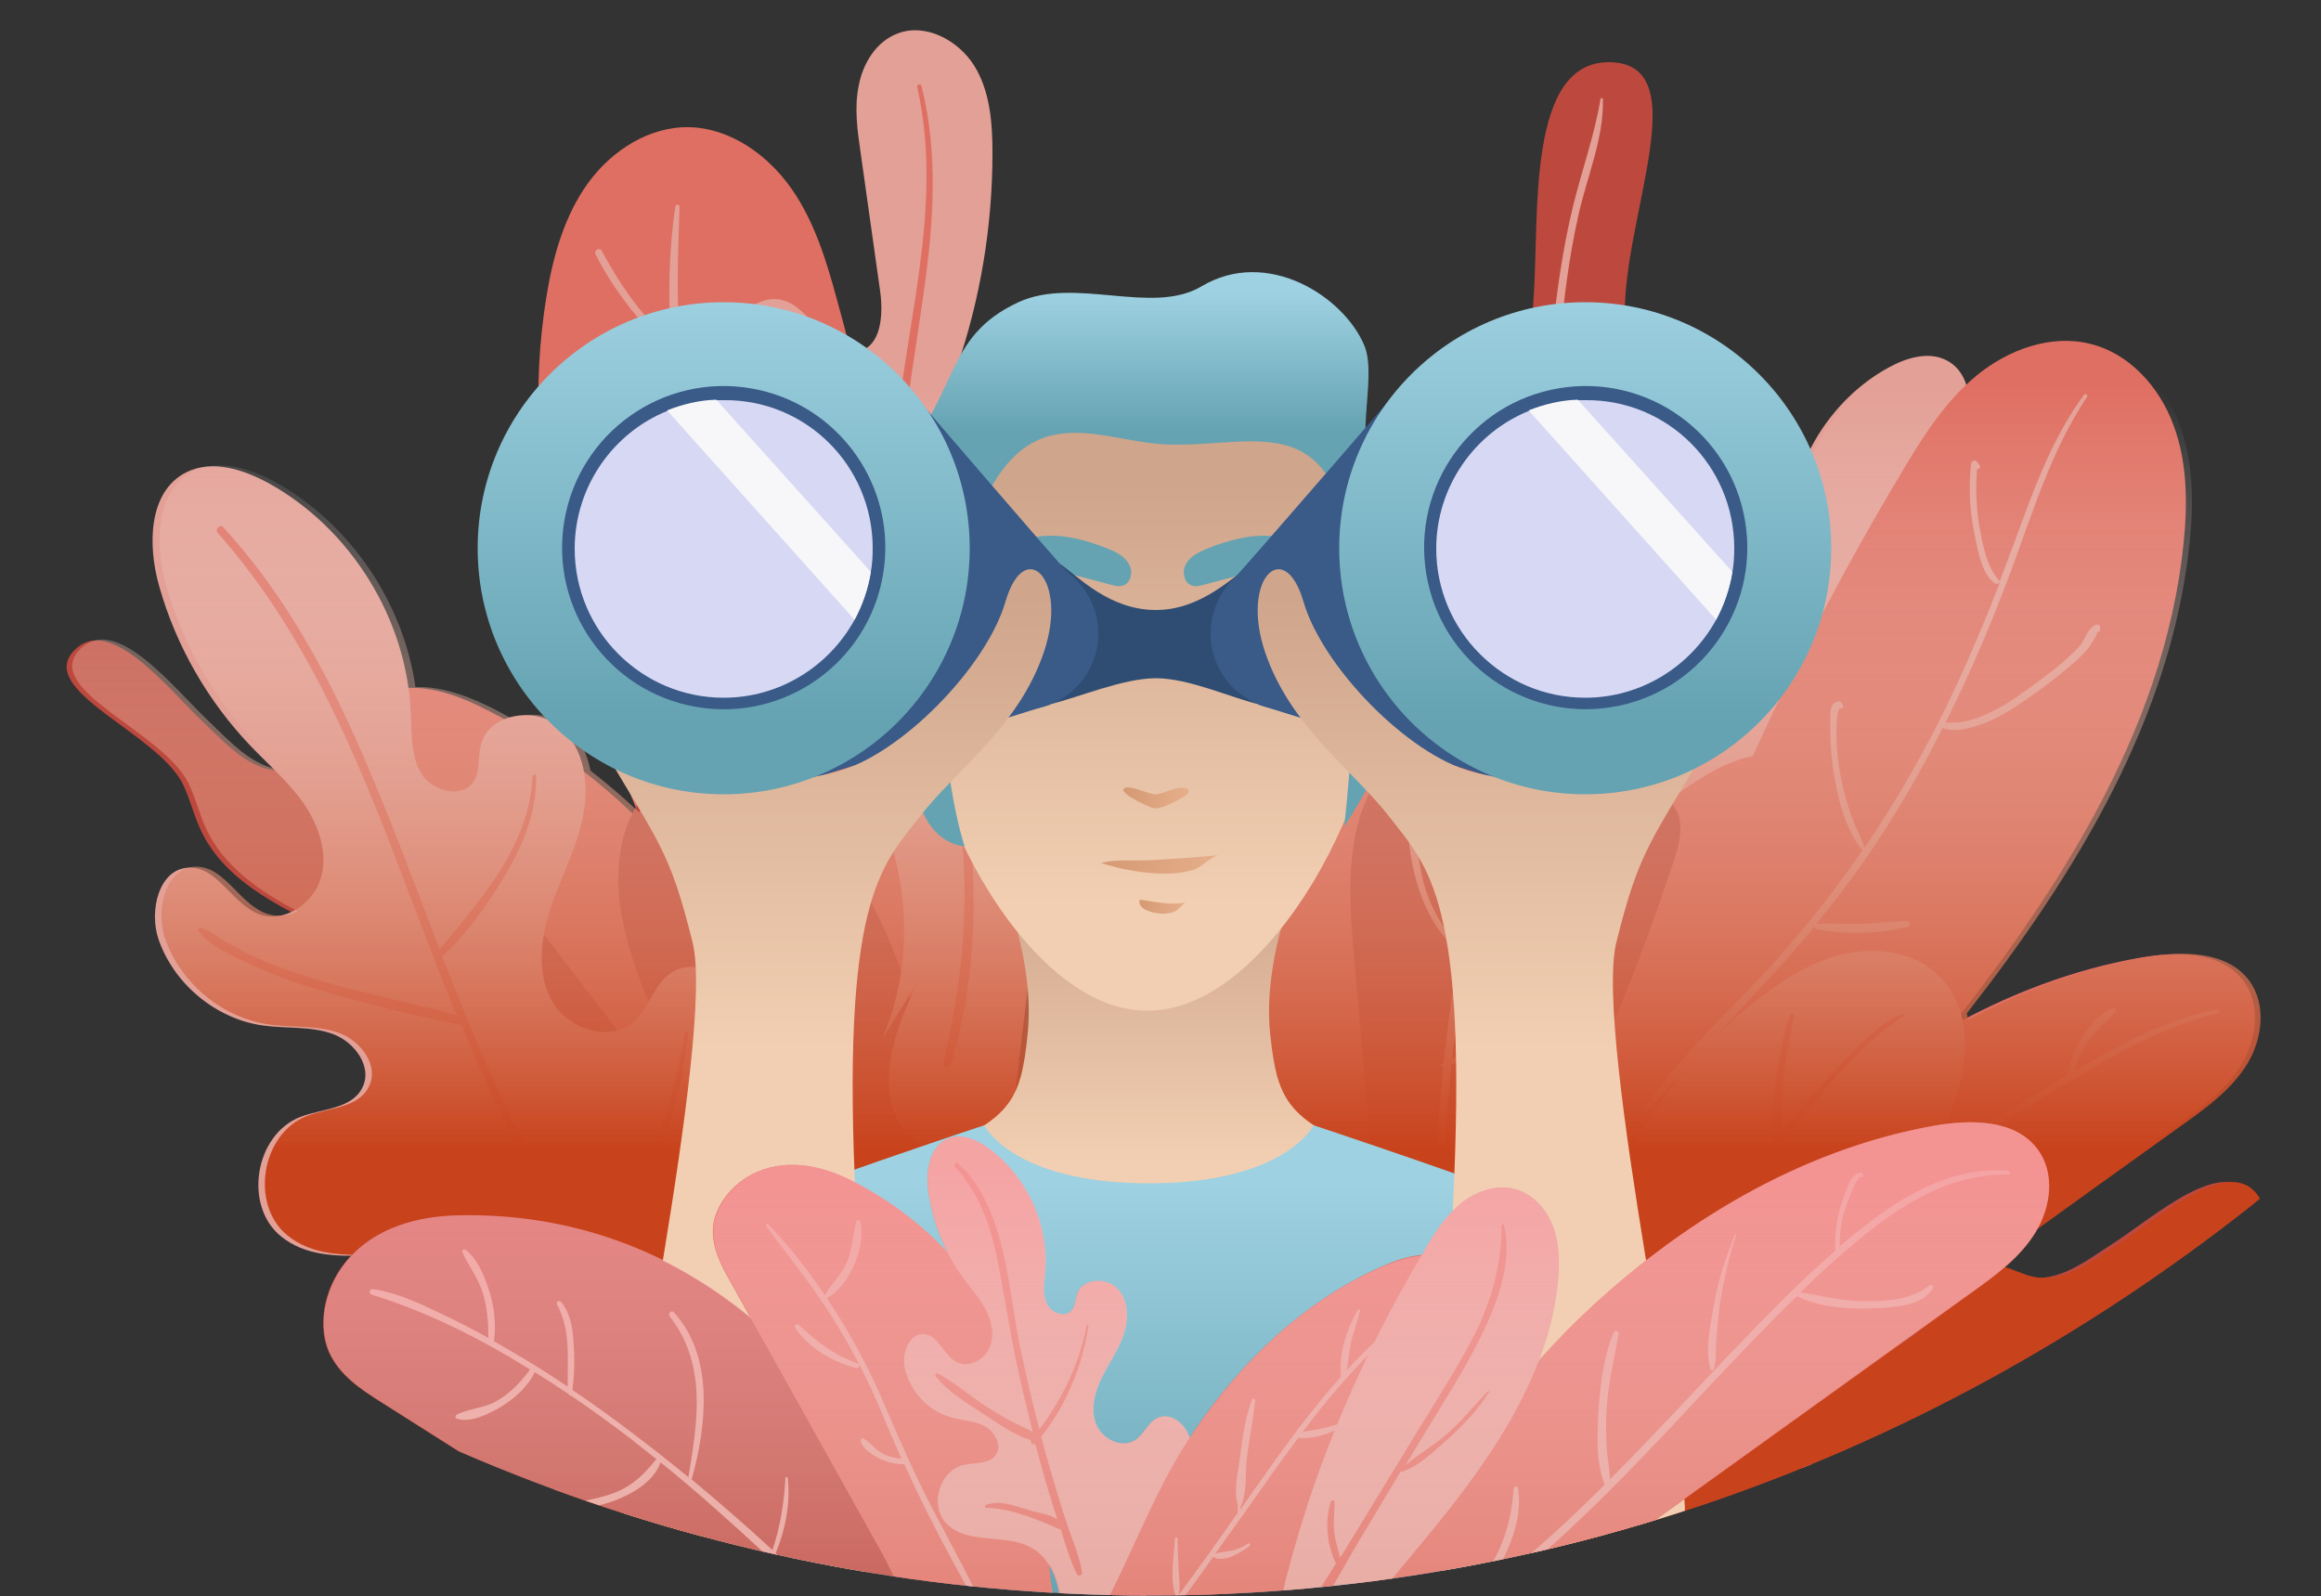 <?xml version="1.0" encoding="utf-8"?>
<!-- Generator: Adobe Illustrator 24.0.0, SVG Export Plug-In . SVG Version: 6.00 Build 0)  -->
<svg version="1.1" id="OBJECTS" xmlns="http://www.w3.org/2000/svg" xmlns:xlink="http://www.w3.org/1999/xlink" x="0px" y="0px"
	 viewBox="0 0 500 343.8" style="enable-background:new 0 0 500 343.8;" xml:space="preserve">
<rect x="0" y="0" width="500" height="343.8" fill="#333333" stroke="none"/>
<style type="text/css">
	.st0{clip-path:url(#SVGID_2_);}
	.st1{fill:#E3A096;}
	.st2{fill:#DF6F62;}
	.st3{fill:#BD493E;}
	.st4{fill:url(#SVGID_3_);}
	.st5{fill:url(#SVGID_4_);}
	.st6{fill:url(#SVGID_5_);}
	.st7{fill:url(#SVGID_6_);}
	.st8{fill:url(#SVGID_7_);}
	.st9{fill:url(#SVGID_8_);}
	.st10{fill:url(#SVGID_9_);}
	.st11{fill:url(#SVGID_10_);}
	.st12{fill:#2F4D73;}
	.st13{fill:#3A5A88;}
	.st14{fill:url(#SVGID_11_);}
	.st15{fill:url(#SVGID_12_);}
	.st16{fill:url(#SVGID_13_);}
	.st17{fill:url(#SVGID_14_);}
	.st18{fill:url(#SVGID_15_);}
	.st19{fill:url(#SVGID_16_);}
	.st20{fill:url(#SVGID_17_);}
	.st21{fill:#D7D8F4;}
	.st22{fill:#F7F7F9;}
	.st23{opacity:0.67;clip-path:url(#SVGID_2_);fill:url(#SVGID_18_);}
</style>
<g>
	<g>
		<defs>
			<path id="SVGID_1_" d="M498,0v249c-69.4,59.4-156.1,94.7-250.2,94.7c-93,0-178.8-34.5-247.8-92.6V0H498z"/>
		</defs>
		<clipPath id="SVGID_2_">
			<use xlink:href="#SVGID_1_"  style="overflow:visible;"/>
		</clipPath>
		<g class="st0">
			<path class="st1" d="M338,173.9c-1.7-4.8-4-9.7-3.1-14.7c0.9-5,6.9-9.3,11.1-6.4c2.6,1.8,3.3,5.4,5.7,7.4c3.7,3.2,9.9,1,12.3-3.2
				c2.3-4.2,1.7-9.5,0.2-14.1c-1.5-4.6-3.9-8.9-4.8-13.7c-1-4.7-0.2-10.3,3.5-13.4c3.7-3.1,10.7-2,11.9,2.7c0.5,1.9,0.1,4,1.2,5.6
				c1.8,2.6,6.2,1.4,7.8-1.2c1.6-2.7,1.5-6,1.6-9.1c0.6-14.2,9-27.8,21.4-34.6c3.8-2.1,8.6-3.6,12.5-1.6c5.7,2.9,5.7,11,4,17.1
				c-2.5,9-7.3,17.3-13.8,24c-2.7,2.9-5.8,5.5-8,8.7c-2.3,3.3-3.6,7.4-2.5,11.2c1.1,3.8,5.4,6.7,9.1,5.4c4.1-1.5,6.3-7.1,10.6-7.1
				c4.6,0.1,6.1,6.6,4.6,10.9c-2.4,6.7-8.6,11.8-15.7,12.8c-3.5,0.5-7.2,0-10.5,1.2c-3.3,1.2-6.1,5.1-4.5,8.2c1.6,3.1,6,3.1,9.3,4.3
				c6.9,2.6,8.6,13.3,2.9,18c-7.2,5.9-18.7,0.4-27.2,4.3c-5.6,2.6-8.6,8.8-10,14.8c-1.4,6-1.5,12.3-3.6,18.1
				c-2,5.8-6.6,11.4-12.8,11.9c-14.7,1.4-12-15.6-10.2-24.7C343.6,202.5,343.1,187.8,338,173.9z"/>
			<path class="st2" d="M384.7,247.7c21.2-20.3,47.4-36.3,76.3-41.4c7.9-1.4,17.5-1.4,22.3,5c3.8,5.1,2.9,12.5-0.4,18
				c-3.3,5.4-8.6,9.3-13.8,13c-11.1,8-22.2,16-33.4,24c-16,11.5-32,23-48,34.5c-14.5,10.4-30.4,26.3-46.9,33.2
				c-10,4.2-23.3-1.8-18.3-13.4c4.1-9.7,16.3-17.1,22.8-25.1C358.5,279.3,369.5,262.2,384.7,247.7z"/>
			<path class="st2" d="M141.2,183.9c-16.6-38.1-30.3-79.6-23.4-120.5c1.4-8.5,3.9-17.1,8.9-24c5.1-7,13.2-12.2,21.8-12
				c8.8,0.2,16.8,5.9,21.9,13.1c5.1,7.2,7.7,15.9,10,24.4c13,47.1,20.6,95.8,21.1,144.7c0.2,24.5-0.8,49.6-5.1,73.8
				c-4.5,25.6-19.4-13-22.1-21C165.3,235.4,152.5,209.9,141.2,183.9z"/>
			<path class="st2" d="M165.5,212.3c-15-25.2-36-47.6-62.5-60.3c-7.2-3.5-16.5-6-22.8-1.1c-5,3.9-6.2,11.3-4.4,17.4
				c1.8,6.1,5.8,11.3,9.8,16.2c8.6,10.7,17.2,21.3,25.7,32c12.4,15.4,24.7,30.7,37.1,46.1c11.2,13.9,22.3,33.4,36.3,44.5
				c8.5,6.7,22.9,4.5,21.2-8.1c-1.4-10.4-11.1-20.8-15.3-30.3C182.3,249.7,176.3,230.3,165.5,212.3z"/>
			<path class="st2" d="M251.8,237c2.1-29.3,10.8-58.7,28.7-82c4.9-6.4,12-12.8,19.9-11.2c6.2,1.2,10.6,7.3,11.8,13.6
				c1.2,6.3-0.2,12.7-1.5,18.9c-2.9,13.4-5.7,26.8-8.6,40.2c-4.1,19.3-8.3,38.6-12.4,57.8c-3.7,17.5-4.9,39.9-12.5,56.1
				c-4.6,9.8-18.4,14.3-22.6,2.3c-3.5-9.9,0.6-23.6,0.1-33.9C253.7,278,250.3,257.9,251.8,237z"/>
			<path class="st2" d="M311.5,236.7c11.4-27.1,29.2-52.1,53.7-68.3c6.7-4.4,15.5-8.2,22.4-4.2c5.5,3.2,7.7,10.4,6.8,16.7
				c-0.9,6.3-4.2,11.9-7.5,17.4c-7,11.7-14.1,23.5-21.1,35.2c-10.1,16.9-20.3,33.8-30.4,50.7c-9.2,15.3-17.5,36.2-29.9,49
				c-7.5,7.8-22.1,7.6-22.1-5.1c-0.1-10.5,8.2-22.1,11-32.1C300.1,276.1,303.4,256,311.5,236.7z"/>
			<path class="st3" d="M141.5,247.4c-21.5-6.3-42.3-15-61.8-25.9c-1.6-0.9-3.3-1.9-4.3-3.4c-1-1.5-1.2-3.8,0.1-5.1
				c0.9-0.9,2.4-1.2,3.3-2.1c1.4-1.3,1.2-3.7,0.1-5.2c-1.1-1.6-2.8-2.5-4.5-3.4c-12-6-25.8-11.6-31.3-23.8c-1.4-3.1-2.2-6.5-3.7-9.6
				c-5.6-11.2-32.2-20.3-23.2-29c7.6-7.4,19.8,8.2,27.5,15.6c5,4.7,10.2,10.7,17,10.5c2.8-0.1,5.5-1.2,8.2-0.9
				c4.9,0.6,8,5.5,10.1,10c2.1,4.5,4.4,9.6,9,11.4c3.3,1.3,7,0.5,10.5,0.9c8.2,0.9,14.2,8,19.2,14.6c8.5,11,16.9,22.1,25.4,33.1
				c4.2,5.4,8.6,12.2,6.2,18.6c-5.8-3.7-11.6-7.4-17.4-11.1"/>
			<g>
				<path class="st2" d="M415.7,226.9c26.1-32.3,50.5-68.6,54.7-109.9c0.9-8.6,0.8-17.5-2.2-25.5c-3-8.1-9.4-15.3-17.8-17.4
					c-8.5-2.2-17.8,1.2-24.6,6.8c-6.8,5.6-11.6,13.2-16.1,20.8c-25.1,41.9-45.4,86.8-58.9,133.8c-6.8,23.6-12.4,48-14.8,72.5
					c-2.5,25.8,22.2-7.4,26.9-14.4C378.8,270,397.9,248.9,415.7,226.9z"/>
				<path class="st1" d="M452.4,135.2c0-0.1,0-0.1,0-0.2c0-0.2-0.3-0.5-0.6-0.4c-0.5,0-0.6,0.1-1,0.4c-1.2,0.9-1.8,3.1-2.9,4.3
					c-2.8,3-6.2,5.6-9.5,8c-3,2.2-6,4.4-9.3,6c-1.8,0.9-3.8,1.7-5.8,2.1c-1.4,0.3-2.8,0.2-4.2,0.3c5.3-10.6,10-21.6,14.1-32.7
					c4.8-12.8,8.7-26,16.4-37.5c0.3-0.5-0.4-0.9-0.7-0.4c-6.9,9.4-10.8,20.4-14.8,31.3c-1.1,2.9-2.2,5.9-3.3,8.8
					c-2.8-2.9-3.7-7.9-4.4-11.9c-0.7-4.1-0.8-8.1-0.5-12.2c0.5,0,0.9-0.5,0.5-1c-0.2-0.2-0.4-0.5-0.6-0.7c-0.4-0.5-1.1,0-1.2,0.5
					c-0.5,5-0.3,10,0.7,14.9c0.7,3.3,1.5,8.9,4.5,10.9c0.2,0.1,0.4,0.1,0.6,0c0.1-0.1,0.2-0.1,0.4-0.2c-3.1,8.1-6.5,16.1-10.2,24
					c-5.5,11.6-11.8,22.6-18.9,33.1c-0.8-2.3-2-4.4-2.8-6.7c-0.8-2.2-1.5-4.5-2-6.9c-0.6-2.6-1-5.3-1.2-8c-0.1-0.8-0.3-8.7,0.8-8.4
					c0.4,0.1,0.7-0.3,0.5-0.7c-0.1-0.2-0.2-0.3-0.3-0.5c-0.1-0.3-0.5-0.4-0.7-0.3c-2,0.4-1.7,2.6-1.7,4.3c-0.1,3.2,0.1,6.4,0.5,9.5
					c0.8,5.9,2.5,13.6,6.4,18.3c-6.1,8.9-12.8,17.3-20.1,25.3c-9.1,9.9-19.5,19.2-26.9,30.4c-0.2,0.4,0.3,0.8,0.6,0.5
					c8.5-8.9,16.6-18.2,25-27.2c3.9-4.2,7.6-8.4,11.2-12.7c-0.1,0.3,0,0.6,0.4,0.7c6,1.1,13.7,1,19.7-0.6c0.6-0.2,0.5-1.2-0.2-1.2
					c-3.2,0-6.4,0.5-9.7,0.6c-3.2,0.1-6.5-0.2-9.7,0c-0.1,0-0.1,0-0.2,0c3.7-4.5,7.3-9.2,10.6-14c6.2-9,11.7-18.4,16.6-28.2
					c2.4,1,5.5,0.2,7.8-0.6c3.7-1.2,7-3.3,10.2-5.5c3.2-2.2,6.3-4.6,9.3-7.1c1.4-1.2,2.8-2.4,4-3.9c0.2-0.2,1.7-2.4,2.1-3.6
					c0.1,0,0.2,0,0.3-0.1c0.1,0,0.1-0.1,0.2-0.1C452.4,135.6,452.4,135.4,452.4,135.2z"/>
			</g>
			<g>
				<path class="st3" d="M342.3,340.1c22.3-2.3,44.3-7,65.5-14.2c1.7-0.6,3.6-1.2,4.8-2.6c1.3-1.3,1.9-3.5,0.8-5
					c-0.7-1.1-2.1-1.6-2.9-2.6c-1.1-1.6-0.5-3.8,0.9-5.2c1.4-1.3,3.2-1.9,5.1-2.5c12.9-3.7,27.4-6.7,35.1-17.6c2-2.8,3.3-6,5.4-8.7
					c7.5-10,35.4-14,28.1-24.2c-6.2-8.7-20.9,4.5-29.8,10.3c-5.8,3.7-11.9,8.7-18.7,7.2c-2.7-0.6-5.2-2.2-7.9-2.4
					c-5-0.3-8.9,4-11.8,8c-2.9,4-6,8.6-10.9,9.5c-3.5,0.6-7-0.8-10.5-1.1c-8.3-0.6-15.4,5.3-21.6,10.9c-10.3,9.3-20.7,18.6-31,27.9
					c-5.1,4.6-10.7,10.4-9.5,17.2c6.4-2.6,12.8-5.1,19.2-7.7"/>
				<path class="st1" d="M479.2,259.5c-18,5.8-33,17.6-48.3,28.3c-7.9,5.5-16,10.8-24.7,15c-8.9,4.3-18.2,7.6-27.3,11.3
					c1.8-2.2,3-5.4,4.7-7.6c1.2-1.6,2.5-3.1,3.8-4.5c1.2-1.3,3.6-4.2,5.4-4.4c0.4,0,0.6-0.5,0.2-0.8c-0.2-0.1-0.4-0.2-0.5-0.3
					c-0.2-0.1-0.5-0.1-0.6,0c-3.4,1.9-6.3,5.6-8.6,8.6c-2,2.6-5.1,6.2-5.4,9.6c-9.4,3.9-18.9,8.2-26.6,15c-0.5,0.4,0.2,1.2,0.7,0.9
					c8-5.6,16.4-10.1,25.4-13.9c2.1-0.9,4.2-1.7,6.2-2.5c5.6,2.3,12.7,6.1,18.6,3.1c0.4-0.2,0.1-0.6-0.3-0.6
					c-3.5,0.5-6.8,0.2-10.2-0.8c-2.4-0.7-4.7-1.6-7.1-2.2c6.2-2.5,12.5-4.8,18.6-7.6c17.3-7.8,31.9-19.7,47.6-30.2
					c9-6.1,18.5-11.6,28.8-15.2C480.1,260.2,479.8,259.3,479.2,259.5z"/>
			</g>
			<g>
				<path class="st3" d="M178.1,179.9c-4.2-5.2-9.1-9.9-15.2-12.7c-6.1-2.7-13.4-3.2-19.2,0c-9.8,5.5-11.8,18.9-9.8,29.9
					c6.5,35.2,37.5,59.6,44.8,94.7c1.8,8.7,1.2,17.7,11.9,18.7c6.7,0.6,11.5-3.1,13.8-9c5.4-13.3-1.4-39.1-2.4-53
					C200.2,224.2,193.7,199.3,178.1,179.9z"/>
				<path class="st1" d="M185.9,263.2c-2.9-9.8-6.2-19.5-9.8-29.1c-0.5-1.4-1.1-2.9-1.7-4.3c4.5-4.1,7.3-11.8,7.3-17.6
					c0-0.6-0.9-0.7-1-0.1c-0.6,3.3-1.1,6.4-2.4,9.6c-1.1,2.6-2.7,4.8-4.2,7.1c-2.9-7.5-6-14.9-9.1-22.2c-0.4-1-0.9-2-1.3-3
					c0.1,0,0.2-0.1,0.3-0.1c5.9-4.6,6.8-15.8,6.5-22.6c0-1.1-1.5-1-1.6,0c-0.9,7.1-0.5,15.6-5.9,21.1c-1.4-3.2-2.7-6.3-4.1-9.5
					c-2-4.5-3.7-9.4-6.8-13.2c-0.3-0.4-0.8,0.1-0.6,0.5c1.2,2.5,2.3,5.1,3.5,7.6c-0.7-0.4-1.5-0.5-2.2-0.8c-1.5-0.7-2.9-1.6-4.2-2.8
					c-1-1-1.8-2.6-2.9-3.4c-0.6-0.4-1-0.5-1.6-0.1c-0.2,0.2-0.4,0.5-0.3,0.8c0.1,0.4,0.2,0.6,0.7,0.7c0.3,0.1,0.6-0.2,0.5-0.5
					c0.7,2.3,3.1,4.1,5.1,5.4c1.3,0.8,3.8,2.4,5.3,1.8c7,15.6,13.6,31.4,19.6,47.4c3.5,9.2,6.7,18.5,9.4,28
					c2.9,9.8,4.6,19.9,7.5,29.7c0.1,0.3,0.6,0.3,0.6-0.1C191.9,283.1,188.7,272.9,185.9,263.2z"/>
			</g>
			<path class="st1" d="M162.6,156c-5.5-3.2-10.5-6.5-15-11.1c-4-4.1-7.5-8.7-11.1-13.1c-0.4-0.4-1,0.2-0.6,0.6
				c1.6,2,3.1,4.5,4.8,6.6c2.1,2.6,4.3,5.2,6.7,7.5c4.2,4.1,9.3,8.3,15,9.9C162.7,156.6,162.9,156.2,162.6,156z"/>
			<g>
				<path class="st3" d="M313.4,288c19.4-32.1,35.2-66.4,47-102c1-2.9,1.9-6,1.5-9.1c-0.5-3-2.8-6-5.9-6.2c-2.2-0.1-4.2,1.2-6.4,1.2
					c-3.2-0.1-5.6-3.2-6-6.4c-0.4-3.2,0.7-6.3,1.8-9.3c7.9-21,18.7-43.5,11.8-64.8c-1.8-5.5-4.6-10.5-6.2-16
					c-5.8-20.2,16.9-61.5-4.1-62C328.9,13,331.6,46,330.4,63.8c-0.8,11.5-0.5,24.7-9.1,32.2c-3.5,3-8.1,4.7-11.2,8.2
					c-5.4,6.3-3.7,15.9-1.1,23.8c2.5,7.9,5.5,16.8,1.8,24.2c-2.7,5.3-8.1,8.5-12,13c-9.1,10.5-8.4,26-7.2,39.8
					c2,23.2,4.1,46.4,6.1,69.6c1,11.4,3.2,24.8,13.4,30c3-11.1,6-22.3,9-33.4"/>
				<g>
					<path class="st1" d="M345,197.8c-2.9,7.4-9.1,12.6-14.9,17.8c-5.4,4.8-11,9.1-17.3,12.5c0.5-4.3,1-8.6,1.7-12.9
						c2.5-16.2,6.6-31.9,11.5-47.5c4.8-15.1,6.9-30.3,7.7-46.1c0.1-2.4,0.2-4.9,0.4-7.3c0.2,0,0.3,0,0.5-0.2
						c3.5-2.7,6.4-5.9,8.9-9.5c2.1-3,5.1-7.1,5.3-10.9c0-0.4-0.6-0.7-0.8-0.3c-2.3,2.9-3.5,6.8-5.6,10c-2.3,3.4-5.1,6.3-8.2,9.1
						c0.5-13.1,0.8-26.1,1.9-39.2c0.8-9,1.9-17.9,3.9-26.8c1.8-8.3,5.5-16.5,5.3-25.1c0-0.3-0.4-0.4-0.5-0.1c-1.3,7.8-4,15.3-5.9,23
						c-1.8,7.4-3,14.9-3.9,22.4c-1.9,16-2,32.2-2.7,48.2c-0.7,16.3-2,32.4-6.7,48.1c-4.7,15.5-9.3,30.8-12,46.8
						c-1.1,6.3-1.9,12.7-2.6,19c-0.1,0.1-0.2,0.1-0.3,0.2c-0.5,0.2-0.2,0.9,0.2,0.9c-0.2,2.2-0.4,4.3-0.6,6.5
						c-0.8,9.3-1.6,18.8-0.9,28.1c0.1,0.7,1.1,0.7,1.1,0c0.6-8.1,0.6-16.3,1.2-24.4c0.3-3.6,0.6-7.2,1-10.8
						c7.1-2.9,13.2-8.2,18.9-13.3c5.9-5.2,11.9-10.5,14.8-18C346.6,197.3,345.3,197,345,197.8z"/>
					<path class="st1" d="M330.4,133.9c-8.2-5.1-11.8-13.6-15.3-22.2c-0.3-0.8-1.6-0.5-1.3,0.4c3.3,8.6,7.5,18.3,16.1,22.8
						C330.4,135.1,331,134.2,330.4,133.9z"/>
					<path class="st1" d="M314.2,203.7c-3.6-3.9-6.1-8.4-7.5-13.5c-1.2-4.6-1.5-9.3-2.3-13.9c-0.1-0.7-1.2-0.5-1.2,0.2
						c0.3,9.9,2.8,20.9,10.3,27.9C314,204.8,314.6,204.2,314.2,203.7z"/>
				</g>
			</g>
			<path class="st1" d="M422.9,280.8c-2.3,3.8-3.2,8.5-2.3,12.9c0.1,0.4,0.7,0.3,0.7-0.1c-0.5-4.5,0.2-8.4,2.4-12.4
				C423.9,280.8,423.2,280.4,422.9,280.8z"/>
			<g>
				<path class="st1" d="M160.4,218.8c-1.3-7.1-9.9-13.3-15.9-9.2c-3.7,2.5-4.7,7.7-8.1,10.6c-5.2,4.5-14.2,1.4-17.5-4.6
					c-3.4-6.1-2.4-13.6-0.2-20.2c2.2-6.6,5.6-12.8,6.9-19.6c1.4-6.8,0.3-14.7-5-19.2c-5.3-4.5-15.3-2.9-17,3.8
					c-0.7,2.7-0.1,5.7-1.6,8c-2.5,3.7-8.8,2.1-11.2-1.7c-2.3-3.8-2.1-8.6-2.3-13c-0.8-20.3-12.9-39.8-30.6-49.6
					c-5.5-3-12.3-5.2-17.9-2.3c-8.1,4.2-8.2,15.8-5.7,24.5c3.6,12.8,10.5,24.8,19.7,34.4c3.9,4.1,8.3,7.8,11.5,12.5
					c3.2,4.7,5.2,10.6,3.6,16c-1.6,5.4-7.7,9.6-13.1,7.8c-5.9-2.1-9-10.2-15.2-10.1c-6.6,0.1-8.8,9.4-6.6,15.6
					c3.4,9.6,12.4,17,22.4,18.4c5,0.7,10.3,0.1,15,1.8c4.8,1.7,8.8,7.2,6.4,11.7c-2.3,4.5-8.6,4.4-13.3,6.2
					c-9.8,3.8-12.3,19.1-4.2,25.7c10.4,8.5,26.8,0.5,39,6.2c8,3.7,12.3,12.6,14.3,21.2c2,8.6,2.2,17.6,5.1,25.9
					c2.9,8.3,9.5,16.3,18.3,17.1c21.1,2,17.1-22.4,14.6-35.3c-4-20.7-3.3-41.7,4-61.6C158.5,233,161.8,225.9,160.4,218.8z"/>
				<path class="st2" d="M125.2,273.2c0.9-0.7,1.6-1.6,2.1-2c4.2-3.8,7.7-8.4,10.5-13.3c6.2-10.8,8.9-23,10.5-35.2
					c0.1-0.5-0.8-0.6-0.8-0.1c-1.7,9.7-4,19.5-8.2,28.5c-1.8,3.9-3.9,7.6-6.4,11c-1.4,1.9-2.8,3.6-4.4,5.3c-0.7,0.7-1.4,1.4-2.2,2.1
					c-0.5,0.5-1,0.9-1.5,1.3c-0.2,0.1-0.4,0.2-0.5,0.4c-5.8-13.3-12.4-26.3-18.4-39.5c-3.8-8.4-7.3-17-10.6-25.6
					c5.5-5.2,10.2-11.9,14-18.4c3.7-6.4,6.3-13.1,6.2-20.5c0-0.5-0.7-0.5-0.8,0c-0.6,14.8-11,26.5-20,37.3
					c-6.7-17.4-13-34.9-21-51.7c-6.8-14.1-14.9-27.6-25.6-39.2c-0.7-0.8-1.9,0.4-1.2,1.2c18.9,21.3,29.8,47.6,39.8,73.9
					c3.8,10,7.6,20.1,11.7,30c-9.5-2.6-19.2-4.5-28.7-7.2c-4.8-1.4-9.5-3-14-5c-2.3-1-4.5-2.2-6.7-3.4c-1.9-1.1-3.6-2.6-5.7-3.2
					c-0.4-0.1-0.8,0.3-0.5,0.7c2.3,3.3,7.5,5.4,11,7.1c4.5,2.1,9.1,3.8,13.9,5.2c10.3,3.2,21,5.7,31.5,7.9c0.1,0,0.1,0,0.2,0
					c0.8,1.9,1.6,3.8,2.4,5.7c4.4,10,9.2,19.8,13.8,29.6c-3.2,1.4-6.1,3-9.6,3.7c-4.2,0.8-8.5,0.8-12.7,0.5c-4.6-0.3-9.2-0.9-13.6-2
					c-4.6-1.1-8.9-2.9-13.4-4c-0.6-0.1-0.9,0.6-0.4,0.9c3.9,2.5,8.8,3.8,13.3,4.9c4.8,1.2,9.7,1.9,14.7,2.2
					c6.7,0.3,17.1,0.4,22.5-4.6c1.5,3.2,3,6.4,4.5,9.7c0.7,1.5,1.3,2.9,1.9,4.4c0,0-0.1,0-0.1,0c-0.3,0.1-0.5,0.3-0.5,0.5
					c-0.2,0.8,0,1.5,0.8,1.7c0.3,0.1,0.5,0.1,0.8,0c5.8,13.9,10.5,28,13.8,42.8c0.2,0.7,1.4,0.6,1.3-0.2c-1.8-14.7-7.2-29-13-42.5
					C125.5,273.9,125.3,273.6,125.2,273.2z"/>
			</g>
			<g>
				<path class="st1" d="M251.6,142.4c-3.5-4.6-10.2-6.4-15.5-4.3c-3.3,1.4-6.2,4.1-9.8,4.4c-6.3,0.5-10.6-7.4-8.9-13.5
					c1.7-6.1,7-10.4,12.2-14c5.2-3.6,10.8-7.3,13.5-13c2.7-5.7,0.9-14.1-5.2-15.8c-5.5-1.6-10.8,2.8-15.1,6.6
					c-4.4,3.7-10.8,7.2-15.5,3.8c-5.1-3.6-3.2-11.5-1.2-17.4c5.1-14.8,7.7-30.5,7.7-46.2c0-6.5-0.5-13.3-3.9-18.8
					c-3.4-5.5-10.5-9.3-16.5-7c-4.6,1.7-7.5,6.4-8.4,11.2c-1,4.8-0.3,9.7,0.4,14.5c1.4,9.9,2.8,19.9,4.2,29.8c0.7,5,0.3,11.8-4.6,13
					c-6.4,1.6-9.4-8.2-15.4-10.7c-6.6-2.8-13.8,5.1-13.1,12.3c0.4,3.7,2.1,7,4.4,10c-0.2,0.8-0.4,1.7-0.7,2.6c-0.6,2-1.4,4-2.4,5.9
					c-1.7,3.3-4.1,5.9-6.6,8.5c-2.2-9.2-3.8-18.6-4.6-28c-0.9-10.6-0.6-21.1-0.2-31.8c0-0.5-0.8-0.6-0.9-0.1
					c-1.5,10-1.6,20.2-0.9,30.4c-0.3-1.6-1.5-2.3-2.6-3.4c-1.6-1.7-3.2-3.5-4.6-5.3c-3-3.8-5.5-7.9-7.8-12.1
					c-0.5-0.8-1.7-0.1-1.3,0.8c2.1,4.2,4.8,8.2,7.7,11.9c1.6,2,3.3,3.9,5,5.6c1.2,1.2,2,2.3,3.6,2.5c0,0,0,0,0,0
					c0.8,10.9,2.8,21.8,5.3,32.3c0.2,0.8,0.4,1.7,0.6,2.5c-1.5-0.5-3.1-0.6-4.8-0.1c-3.7,1.1-6,5-6.2,8.8c-0.2,3.8,1.5,7.5,3.7,10.6
					c4.2,5.9,10.1,10.1,16.2,14.1l3,11c1.4,5.1,2.2,10.9,4.5,15.6c0.3,0.5,1.1,0.3,1.1-0.3c-0.3-4.9-2.3-9.9-3.6-14.6
					c-0.9-3.4-1.8-6.9-2.8-10.3c3.7,2.4,7.3,4.8,10.7,7.5c20.7,16.7,28.3,47.6,17.7,72l7.8-12.6c-3.8,8.2-7.7,17.1-5.9,25.9
					c1.9,8.8,12.5,16.1,20.1,11.2c5.2-3.3,6.4-10.2,7.1-16.3c1.5-12.6,3-25.1,4.5-37.7c1.1-9.2,2.7-19.3,9.9-25.1
					c5.4-4.4,13.3-5.6,17.6-11C255,153.9,255.1,147,251.6,142.4z M173,127.4c-5.7,0-9.7-5.3-13.1-9.9c-1.9-2.6-4.4-5.2-7.1-6.8
					c-0.2-0.7-0.4-1.4-0.5-2.1c-0.2-0.9-0.4-1.8-0.6-2.6c3-2.4,5.4-5.5,7.3-8.9c1.3-2.3,2.8-5.2,3.4-8.1c1.9,2.1,4,4,6.1,5.8
					c5.5,4.7,11.5,9.5,13.7,16.3C184.3,118.1,180.2,127.4,173,127.4z"/>
				<path class="st2" d="M243,147.8c-1.1,3.7-4.7,5.8-7.6,7.9c-3,2.2-6.1,4.3-9.3,6.2c-5.9,3.5-12,6-18.5,8.1
					c-0.8-4.3-1.8-8.5-2.9-12.7c0-0.2,0-0.3-0.1-0.5c-0.9-3.4-1.9-6.8-2.9-10.3c-2.4-8.2-4.7-16.3-6.1-24.6
					c7.1-0.4,14.9-4.5,20.7-8.2c6.5-4.1,12.4-9.3,16.8-15.6c0.3-0.4-0.4-0.9-0.7-0.5c-4.9,5.7-10.4,10.9-16.9,14.8
					c-3.3,2-6.8,3.8-10.5,5.2c-3.2,1.2-6.6,1.9-9.7,3c-0.8-5.3-1.3-10.6-1.2-16.1c0-1.8,0.1-3.6,0.2-5.5c0.1-0.3,0.2-0.6,0.1-0.8
					c0.8-11.9,3-23.6,4.6-35.3c2.1-14.8,3.2-29.7-0.5-44.4c-0.2-0.6-1.1-0.3-0.9,0.3c5.9,26.1-3,52.2-4.9,78.2
					c-4.8-2.8-9.4-5.9-13.6-9.5c-4.4-3.8-8.1-8.2-12-12.5c-0.4-0.5-1.2,0.1-0.9,0.7c6.2,9.8,16.2,17.8,26.3,23.4c0,0.1,0,0.2,0,0.4
					c-0.8,13.6,1.4,26.5,5,39.6c1.6,5.6,3.2,11.1,4.7,16.6c-20.9-6.8-34.5-24.6-53-35.5c-0.9-0.5-1.6,0.8-0.8,1.4
					c9.5,6.7,18.1,14.2,27.2,21.4c8.2,6.4,17.1,12.3,27.2,15c1.1,4.1,2.1,8.3,2.9,12.5c-0.8,0.4-0.6,1.6,0.3,1.6
					c0.5,2.8,0.9,5.7,1.2,8.6c1.6,16.4-0.2,32.3-4,48.3c-0.2,1,1.3,1.4,1.6,0.4c4.1-13.3,5.4-27.8,4.8-41.7
					c-0.2-5.4-0.9-10.7-1.8-16c7.4-2.1,14.5-5.6,21-9.8c3.4-2.2,6.7-4.7,9.9-7.2c2.4-1.9,4.3-3.8,5-6.8
					C243.8,147.6,243.1,147.4,243,147.8z"/>
			</g>
			<g>
				<path class="st1" d="M477.8,217.4c-9.5,1.9-18.3,6.1-26.7,10.9c-1.5,0.8-3,1.7-4.4,2.6c0.7-2.3,1.7-4.6,3.1-6.6
					c1.7-2.5,4-4.1,5.9-6.3c0.4-0.4-0.1-1-0.6-0.8c-5.2,2.2-8.7,9.3-9.9,14.5c-6,3.5-11.9,7.1-17.8,10.7c-0.1,0-0.1-0.1-0.2-0.1
					c-0.4-0.2-0.9,0.2-0.6,0.6c-0.3,0.2-0.7,0.4-1,0.6c-3.9,2.4-7.8,4.8-11.6,7.3c1.9-2.9,3.7-5.9,5.2-9.1
					c4.9-10.1,6.5-23.5-1.4-31.4c-4.7-4.7-12-6.2-18.5-5.2c-6.6,1-12.6,4.3-18,8.2c-20.2,14.5-33.2,36.7-41.4,59.8
					c-4.7,13.2-18.1,36.2-16.5,50.5c0.7,6.2,4.3,11.1,10.9,12.3c10.6,1.9,12.4-6.9,16.5-14.8c14.1-27.6,43.2-42.7,61-67.1
					c5.2-3.4,10.5-6.7,15.7-9.9c4.6,4.9,13,7.8,19.4,7.8c0.7,0,1-1.2,0.2-1.3c-3.6-0.6-7.1-1.2-10.5-2.6c-2.9-1.2-5.3-3-7.8-4.6
					c6.1-3.7,12.2-7.4,18.2-11.1c9.8-5.9,19.9-11.5,31-14.1C478.4,217.9,478.2,217.3,477.8,217.4z"/>
				<path class="st2" d="M383.4,246.8c0-0.1,0-0.2,0-0.3c1.4-1.7,2.8-3.5,4.2-5.2c6.6-7.9,13.7-16.7,22.4-22.3
					c0.4-0.2,0.1-0.7-0.3-0.6c-4.8,2-8.4,6.1-12,9.7c-3.6,3.7-7,7.5-10.3,11.4c-1.2,1.5-2.4,3-3.6,4.4c0.2-3.3-0.1-6.8,0.2-10.1
					c0.5-5,1.5-9.9,2.5-14.8c0.1-0.6-0.7-0.9-0.9-0.3c-1.5,4.5-2.4,9.2-3,13.9c-0.5,4.1-1.2,9-0.4,13.2c-4.1,5.2-8,10.5-11.7,16
					c-0.1,0-0.2,0-0.3,0c-0.7,0-0.9,0.8-0.5,1.2c-0.3,0.4-0.5,0.8-0.8,1.1c-4.3,6.3-8.4,12.8-12.4,19.3c-0.1-0.9-0.1-1.8-0.2-2.6
					c-0.3-2.2-0.4-4.4-0.5-6.6c-0.2-4.2,0-8.4,0.1-12.6c0-0.6-1-0.7-1-0.1c-0.7,4.6-0.7,9.3-0.5,13.9c0.1,2.4,0.3,4.8,0.6,7.2
					c0.1,0.9,0.2,1.8,0.4,2.7c-6.7,11.1-13.1,22.4-19,33.9c-0.4,0.8,0.8,1.5,1.2,0.7c6.4-10.8,12.4-21.8,18.7-32.6
					c0.2,0.1,0.4,0.2,0.6,0.1c0.1,0,0.3-0.1,0.4-0.1c0.3-0.1,0.5-0.5,0.3-0.7c-0.2-0.2-0.3-0.5-0.5-0.8c3.8-6.5,7.7-12.9,11.9-19.1
					c0.8-1.2,1.6-2.3,2.3-3.4c5.6,0.1,11.1-0.7,16.3-2.7c5.4-2.1,10.1-5.5,15.2-8c0.4-0.2,0.1-0.9-0.4-0.7
					c-5.1,2.3-9.9,5.4-15.2,7.3c-4.8,1.8-9.9,2.6-15,2.6c3.4-5,7-9.9,10.7-14.7C383.1,247.2,383.3,247.1,383.4,246.8z"/>
			</g>
		</g>
		<g class="st0">
			<linearGradient id="SVGID_3_" gradientUnits="userSpaceOnUse" x1="135.434" y1="248.127" x2="135.434" y2="83.574">
				<stop  offset="0" style="stop-color:#C8421B"/>
				<stop  offset="1" style="stop-color:#FFFFFF;stop-opacity:0"/>
			</linearGradient>
			<path class="st4" d="M252.9,142.4c-3.5-4.6-10.2-6.4-15.5-4.3c-3.3,1.4-6.2,4.1-9.8,4.4c-6.3,0.5-10.6-7.4-8.9-13.5
				c1.7-6.1,7-10.4,12.2-14c5.2-3.6,10.8-7.3,13.5-13c2.7-5.7,0.9-14.1-5.2-15.8c-5.5-1.6-10.8,2.8-15.1,6.6
				c-4.4,3.7-10.8,7.2-15.5,3.8c-5.1-3.6-3.2-11.5-1.2-17.4c5.1-14.8,7.7-30.5,7.7-46.2c0-6.5-0.5-13.3-3.9-18.8
				c-3.4-5.5-10.5-9.3-16.5-7c-4.6,1.7-7.5,6.4-8.4,11.2c-1,4.8-0.3,9.7,0.4,14.5c1.4,9.9,2.8,19.9,4.2,29.8c0.7,5,0.3,11.8-4.6,13
				c-0.5,0.1-1,0.2-1.5,0.2c-1-3.8-1.9-7.5-3-11.2c-2.3-8.5-4.9-17.1-10-24.4c-5.1-7.2-13-13-21.9-13.1c-8.6-0.2-16.7,5.1-21.8,12
				c-5.1,7-7.5,15.5-8.9,24c-6.4,37.4,4.6,75.3,19.2,110.6c-0.2,0.4-0.5,0.8-0.7,1.2c-3.4-3.2-6.9-6.2-10.5-9
				c-0.7-3.7-2.3-7.1-5.1-9.5c-3.2-2.7-8-3.2-11.8-1.7c-1.9-1-3.8-2.1-5.8-3c-4.6-2.2-10-4-15-3.8c-2.6-18.2-14-35.1-30.1-44.1
				c-5.5-3-12.3-5.2-17.9-2.3c-8.1,4.2-8.2,15.8-5.7,24.5c3.6,12.8,10.5,24.8,19.7,34.4c1.7,1.8,3.6,3.6,5.3,5.3
				c-6.3-0.5-11.2-6-15.9-10.5c-7.7-7.3-19.8-23-27.5-15.6c-9,8.7,17.6,17.7,23.2,29c1.5,3.1,2.3,6.4,3.7,9.6
				c3.8,8.3,11.5,13.6,19.8,18c-2.1,1-4.5,1.3-6.7,0.5c-5.9-2.1-9-10.2-15.2-10.1c-6.6,0.1-8.8,9.4-6.6,15.6
				c3.4,9.6,12.4,17,22.4,18.4c5,0.7,10.3,0.1,15,1.8c4.8,1.7,8.8,7.2,6.4,11.7c-2.3,4.5-8.6,4.4-13.3,6.2
				c-9.8,3.8-12.3,19.1-4.2,25.7c10.4,8.5,26.8,0.5,39,6.2c8,3.7,12.3,12.6,14.3,21.2c2,8.6,2.2,17.6,5.1,25.9
				c2.9,8.3,9.5,16.3,18.3,17.1c21.1,2,17.1-22.4,14.6-35.3c-2.3-12.1-3-24.4-1.8-36.5c9.6,12.4,19.3,28.4,30.9,39.1
				c1.4,3.5,3.9,6.1,9.4,6.6c0.9,0.1,1.8,0.1,2.6,0c7.1,1,14-2.7,12.9-11.6c-0.1-0.6-0.2-1.2-0.3-1.9c2.7-13.8-2.6-35.3-3.7-48
				c3.4,1.4,7.1,1.5,10.2-0.5c5.2-3.3,6.4-10.2,7.1-16.3c1.5-12.6,3-25.1,4.5-37.7c1.1-9.2,2.7-19.3,9.9-25.1
				c5.4-4.4,13.3-5.6,17.6-11C256.2,153.9,256.3,147,252.9,142.4z"/>
			<linearGradient id="SVGID_4_" gradientUnits="userSpaceOnUse" x1="370.165" y1="248.127" x2="370.165" y2="83.574">
				<stop  offset="0" style="stop-color:#C8421B"/>
				<stop  offset="1" style="stop-color:#FFFFFF;stop-opacity:0"/>
			</linearGradient>
			<path class="st5" d="M486.4,257.5c-6.2-8.7-20.9,4.5-29.8,10.3c-5.8,3.7-11.9,8.7-18.7,7.2c-2.7-0.6-5.2-2.2-7.9-2.4
				c-0.7,0-1.4,0-2.1,0.1c3-2.2,6-4.3,9-6.5c11.1-8,22.2-16,33.4-24c5.2-3.7,10.5-7.6,13.8-13c3.3-5.4,4.2-12.9,0.4-18
				c-4.8-6.4-14.4-6.4-22.3-5c-13.4,2.4-26.2,7.1-38.2,13.5c-0.1-0.5-0.2-0.9-0.3-1.4c23.5-30.1,44.1-63.7,48-101.4
				c0.9-8.6,0.8-17.5-2.2-25.5c-3-8.1-9.4-15.3-17.8-17.4c-8.5-2.2-17.8,1.2-24.6,6.8c-0.9,0.7-1.7,1.4-2.5,2.2
				c-0.7-2.4-2.1-4.4-4.3-5.5c-3.9-2-8.7-0.5-12.5,1.6c-12.4,6.9-20.8,20.5-21.4,34.6c-0.1,3.1,0,6.5-1.6,9.1
				c-1.6,2.7-6,3.8-7.8,1.2c-1.1-1.6-0.7-3.7-1.2-5.6c-1.2-4.7-8.2-5.8-11.9-2.7c-3.7,3.1-4.4,8.7-3.5,13.4c1,4.7,3.3,9.1,4.8,13.7
				c1.5,4.6,2.2,9.9-0.2,14.1c-2.3,4.2-8.6,6.4-12.3,3.2c-2.2-1.9-3-5.2-5.2-7.1c7.8-20.1,17.1-41.4,10.6-61.6
				c-1.8-5.5-4.6-10.5-6.2-16c-5.8-20.2,16.9-61.5-4.1-62C330.1,13,332.9,46,331.6,63.8c-0.8,11.5-0.5,24.7-9.1,32.2
				c-3.5,3-8.1,4.7-11.2,8.2c-5.4,6.3-3.7,15.9-1.1,23.8c2.5,7.9,5.5,16.8,1.8,24.2c0,0.1-0.1,0.1-0.1,0.2c-2-4.3-5.6-7.8-10.2-8.7
				c-7.9-1.5-15,4.9-19.9,11.2c-18,23.3-26.7,52.7-28.7,82c-1.5,20.9,1.9,41,2.9,61.7c0.5,10.4-3.5,24-0.1,33.9
				c4.2,12,18,7.4,22.6-2.3c7.6-16.2,8.7-38.6,12.5-56.1c1.9-8.7,3.7-17.3,5.6-26c0.8,8.8,1.5,17.7,2.3,26.5
				c0.2,2.1,0.4,4.2,0.7,6.4c-1.2,5-2.5,10-4,14.9c-2.9,10-11.1,21.6-11,32.1c0.1,12.7,14.6,12.9,22.1,5.1
				c12-12.4,20.1-32.2,28.9-47.4c-4.8,10.7-10.3,23.1-11.1,32.9c-0.3,0.6-0.6,1.1-0.8,1.7c-3.5,8.3,2.2,13.7,9.3,14.6
				c0.8,0.3,1.6,0.5,2.5,0.7c0.5,0.1,0.9,0.1,1.3,0.2c-1.7,2.8-2.8,5.8-2.2,9.1c4.5-1.8,8.9-3.6,13.4-5.4c20.7-2.4,41.2-7,61-13.7
				c1.7-0.6,3.6-1.2,4.8-2.6c1.3-1.3,1.9-3.5,0.8-5c-0.7-1.1-2.1-1.6-2.9-2.6c-1.1-1.6-0.5-3.8,0.9-5.2c1.4-1.3,3.2-1.9,5.1-2.5
				c12.9-3.7,27.4-6.7,35.1-17.6c2-2.8,3.3-6,5.4-8.7C465.9,271.7,493.7,267.7,486.4,257.5z M407.3,290.1c-1.2,0.2-2.4,0.2-3.6,0
				c5.3-3.8,10.7-7.7,16-11.5c-0.5,0.6-1,1.3-1.5,1.9C415.4,284.7,412.2,289.2,407.3,290.1z"/>
		</g>
		<g class="st0">
			<linearGradient id="SVGID_5_" gradientUnits="userSpaceOnUse" x1="247.518" y1="187.577" x2="247.518" y2="250.878">
				<stop  offset="0" style="stop-color:#CFA58B"/>
				<stop  offset="1" style="stop-color:#F2CFB2"/>
			</linearGradient>
			<path class="st6" d="M297.2,249.2c-19.8-7.9-22-11.5-23.6-26.7c-1.5-15.2,5.2-31,5.2-31s-30-2.6-31.3-2.6
				c-1.2,0-31.3,2.6-31.3,2.6s6.7,15.9,5.2,31c-1.5,15.2-3.7,18.8-23.6,26.7c-19.8,7.9-30.5,11.2-30.5,11.2s45.5,37,80.1,37.3
				c34.6-0.3,80.1-37.3,80.1-37.3S317,257.1,297.2,249.2z"/>
			<linearGradient id="SVGID_6_" gradientUnits="userSpaceOnUse" x1="247.518" y1="104.132" x2="247.518" y2="194.734">
				<stop  offset="0" style="stop-color:#CFA58B"/>
				<stop  offset="1" style="stop-color:#F2CFB2"/>
			</linearGradient>
			<path class="st7" d="M297,140.9C297,140.8,297,140.8,297,140.9c0.1-1,0.1-2,0.1-3c0-27.4-2-57.3-48.1-58.3
				c-33.8-0.7-51.1,30.9-51.1,58.3c0,1,0,2,0.1,3c0,0,0,0,0,0c-2.2,28.8,22.8,76.8,48.9,76.8h0.6C273.6,217.6,299.2,169.7,297,140.9
				z"/>
			<linearGradient id="SVGID_7_" gradientUnits="userSpaceOnUse" x1="245.88" y1="63.168" x2="245.88" y2="93.035">
				<stop  offset="0" style="stop-color:#9ED1E1"/>
				<stop  offset="1" style="stop-color:#65A3B2"/>
			</linearGradient>
			<path class="st8" d="M250.5,95.7c-16.1-1-33-12.9-43.4,26.2c-8.7,32.6,0.7,60.4,0.7,60.4s-6.9-0.1-9.8-9.5
				c-2.8-9.4-19.7-56.4-5.9-71.6c14.9-16.4,10.9-28.5,27.3-36.1c12.1-5.6,28.8,2.9,39.4-3.4c14.2-8.5,30.7,2.2,35.1,12.7
				c3.1,7.5-3.2,22.2,3.4,30.1c6.8,8.2,11,34.1,5.3,48.5c-5.8,14.3-13,25-13,25s3.2-29.4,2.4-48.8C290.1,84.9,270.8,96.9,250.5,95.7
				z"/>
			<linearGradient id="SVGID_8_" gradientUnits="userSpaceOnUse" x1="247.518" y1="255.243" x2="247.518" y2="346.148">
				<stop  offset="0" style="stop-color:#9ED1E1"/>
				<stop  offset="1" style="stop-color:#65A3B2"/>
			</linearGradient>
			<path class="st9" d="M336.7,261.6c-11.5-5.2-53.7-19.2-53.7-19.2s-6.1,12.5-35.5,12.5c-29.4,0-35.5-12.5-35.5-12.5
				s-42.1,14-53.7,19.2c-11.5,5.2-22.2,34.6-22.5,50.4c-0.3,15.8,65.8,37.9,111.7,37.9c45.8,0,112-22.2,111.7-37.9
				C358.9,296.2,348.3,266.8,336.7,261.6z"/>
			<linearGradient id="SVGID_9_" gradientUnits="userSpaceOnUse" x1="270.806" y1="63.168" x2="270.806" y2="93.035">
				<stop  offset="0" style="stop-color:#9ED1E1"/>
				<stop  offset="1" style="stop-color:#65A3B2"/>
			</linearGradient>
			<path class="st10" d="M275.1,121.8c-5.3,1.4-10.6,2.8-15.9,4.2c-0.7,0.2-1.4,0.4-2.2,0.2c-1.9-0.4-2.5-3-1.5-4.7
				c0.9-1.7,2.8-2.6,4.5-3.3c4.5-1.8,9.4-3.2,14.3-2.7c4.9,0.5,9.8,3.1,11.9,7.5c0.4,0.8,0.7,2,0,2.7c-0.5,0.5-1.4,0.6-2,0.3
				c-0.7-0.3-1.2-0.8-1.8-1.2c-3-2.3-7-3.2-10.7-2.3"/>
			<linearGradient id="SVGID_10_" gradientUnits="userSpaceOnUse" x1="227.839" y1="63.168" x2="227.839" y2="93.035">
				<stop  offset="0" style="stop-color:#9ED1E1"/>
				<stop  offset="1" style="stop-color:#65A3B2"/>
			</linearGradient>
			<path class="st11" d="M223.6,121.8c5.3,1.4,10.6,2.8,15.9,4.2c0.7,0.2,1.4,0.4,2.2,0.2c1.9-0.4,2.5-3,1.5-4.7
				c-0.9-1.7-2.8-2.6-4.5-3.3c-4.5-1.8-9.4-3.2-14.3-2.7c-4.9,0.5-9.8,3.1-11.9,7.5c-0.4,0.8-0.7,2,0,2.7c0.5,0.5,1.4,0.6,2,0.3
				c0.7-0.3,1.2-0.8,1.8-1.2c3-2.3,7-3.2,10.7-2.3"/>
			<path class="st12" d="M269.5,121.9c-3.7,1.9-10.4,9.5-20.5,9.5c-10.1,0-16.8-7.3-20.6-9.9c-3.4-2.4-8.2,31.7-2.2,30.2
				c6-1.4,15.7-5.6,22.8-5.6c7.1,0,16.2,4.2,22.1,5.6C277.1,153.2,273.2,120.1,269.5,121.9z"/>
			<path class="st13" d="M236.6,136.5c0,9.1-7.4,16.4-16.4,16.4c-9.1,0-16.4-7.4-16.4-16.4c0-9.1,7.4-16.4,16.4-16.4
				C229.2,120,236.6,127.4,236.6,136.5z"/>
			<linearGradient id="SVGID_11_" gradientUnits="userSpaceOnUse" x1="242.008" y1="171.833" x2="256.062" y2="171.833">
				<stop  offset="0" style="stop-color:#D59A74"/>
				<stop  offset="1" style="stop-color:#E6AE8A"/>
			</linearGradient>
			<path class="st14" d="M242.4,169.7c1.3-0.5,5,1.3,6.3,1.4c1.3,0.1,4.1-1.3,5.5-1.4c1.4-0.1,3.5,0.6,0,2.4c-1.4,0.7-4.4,2.5-6,1.9
				C246.5,173.4,240.4,170.5,242.4,169.7z"/>
			
				<linearGradient id="SVGID_12_" gradientUnits="userSpaceOnUse" x1="418.062" y1="58.472" x2="442.743" y2="58.472" gradientTransform="matrix(0.982 0.192 -0.192 0.982 -161.419 45.315)">
				<stop  offset="0" style="stop-color:#D59A74"/>
				<stop  offset="1" style="stop-color:#E6AE8A"/>
			</linearGradient>
			<path class="st15" d="M262.6,184.2c-4.9,0.5-9.8,0.8-14.6,1.1c-3.4,0.2-7.5-0.3-10.8,0.6c4.3,1.4,9.4,2.3,14,2.3
				c2.1,0,4.2-0.3,6.2-0.9C258.8,186.7,261.3,184.3,262.6,184.2z"/>
			<path class="st13" d="M230.3,123.6c-0.7-0.4-38.1-44-38.1-44l-20.7,89.2l54.6-17L230.3,123.6z"/>
			<linearGradient id="SVGID_13_" gradientUnits="userSpaceOnUse" x1="166.516" y1="128.255" x2="166.516" y2="226.265">
				<stop  offset="0" style="stop-color:#CFA58B"/>
				<stop  offset="1" style="stop-color:#F2CFB2"/>
			</linearGradient>
			<path class="st16" d="M109.4,105.9c-10.6,11.2,11.8,40.6,19.2,53.1c13.6,23.1,15.6,24,20.6,44c5,20-16.9,119.7-14.6,123.3
				c2.3,3.6,33.7,16.1,47.3,15c13.6-1,4.8-35,2.5-81.6c-3.3-65.8,5.4-73,13.5-83.5c8.1-10.5,21.5-19.5,27-35.8
				c5.3-15.8-4.2-24.9-8.3-10.8c-4.1,14.1-22.5,32.9-36.2,36.6c-15,4-43.9,5.6-59-14.7C104.8,129.4,109.4,105.9,109.4,105.9z"/>
			<linearGradient id="SVGID_14_" gradientUnits="userSpaceOnUse" x1="155.881" y1="62.257" x2="155.881" y2="155.848">
				<stop  offset="0" style="stop-color:#9ED1E1"/>
				<stop  offset="1" style="stop-color:#65A3B2"/>
			</linearGradient>
			<circle class="st17" cx="155.9" cy="118.1" r="53"/>
			
				<ellipse transform="matrix(0.169 -0.986 0.986 0.169 13.108 251.731)" class="st13" cx="155.9" cy="118.1" rx="34.8" ry="34.8"/>
			<path class="st13" d="M260.8,136.5c0,9.1,7.4,16.4,16.4,16.4c9.1,0,16.4-7.4,16.4-16.4c0-9.1-7.4-16.4-16.4-16.4
				C268.1,120,260.8,127.4,260.8,136.5z"/>
			<path class="st13" d="M265.9,124.5c0.7-0.4,39.1-44.9,39.1-44.9l20.7,89.2l-54.6-17L265.9,124.5z"/>
			<linearGradient id="SVGID_15_" gradientUnits="userSpaceOnUse" x1="330.834" y1="128.255" x2="330.834" y2="226.265">
				<stop  offset="0" style="stop-color:#CFA58B"/>
				<stop  offset="1" style="stop-color:#F2CFB2"/>
			</linearGradient>
			<path class="st18" d="M388,105.9c10.6,11.2-11.8,40.6-19.2,53.1c-13.6,23.1-15.6,24-20.6,44c-5,20,16.9,119.7,14.6,123.3
				c-2.3,3.6-33.7,16.1-47.3,15c-13.6-1-4.8-35-2.5-81.6c3.3-65.8-5.4-73-13.5-83.5c-8.1-10.5-21.5-19.5-27-35.8
				c-5.3-15.8,4.2-24.9,8.3-10.8c4.1,14.1,22.5,32.9,36.2,36.6c15,4,43.9,5.6,59-14.7C392.6,129.4,388,105.9,388,105.9z"/>
			<linearGradient id="SVGID_16_" gradientUnits="userSpaceOnUse" x1="341.469" y1="62.257" x2="341.469" y2="155.848">
				<stop  offset="0" style="stop-color:#9ED1E1"/>
				<stop  offset="1" style="stop-color:#65A3B2"/>
			</linearGradient>
			<circle class="st19" cx="341.5" cy="118.1" r="53"/>
			
				<ellipse transform="matrix(0.987 -0.162 0.162 0.987 -14.593 56.723)" class="st13" cx="341.5" cy="118.1" rx="34.8" ry="34.8"/>
			
				<linearGradient id="SVGID_17_" gradientUnits="userSpaceOnUse" x1="427.884" y1="68.199" x2="437.657" y2="68.199" gradientTransform="matrix(0.982 0.192 -0.192 0.982 -161.419 45.315)">
				<stop  offset="0" style="stop-color:#D59A74"/>
				<stop  offset="1" style="stop-color:#E6AE8A"/>
			</linearGradient>
			<path class="st20" d="M255.4,194.4c-0.4,0.1-1.5,1.5-2,1.8c-1,0.5-2.2,0.7-3.3,0.6c-1.6-0.1-5.1-0.8-4.6-3
				C248.9,194.2,251.9,195.1,255.4,194.4z"/>
			<path class="st21" d="M373.6,118.1c0,1.7-0.1,3.5-0.4,5.1c-0.6,3.7-1.8,7.1-3.5,10.3c-5.5,10-16.1,16.8-28.2,16.8
				c-17.7,0-32.1-14.4-32.1-32.1c0-13.4,8.3-25,20-29.7c3.3-1.3,6.9-2.2,10.6-2.3c0.5,0,1,0,1.5,0C359.2,86,373.6,100.3,373.6,118.1
				z"/>
			<path class="st22" d="M373.2,123.2c-0.6,3.7-1.8,7.1-3.5,10.3l-40.4-45.1c3.3-1.3,6.9-2.2,10.6-2.3L373.2,123.2z"/>
			<path class="st21" d="M188,118.1c0,1.7-0.1,3.5-0.4,5.1c-0.6,3.7-1.8,7.1-3.5,10.3c-5.5,10-16.1,16.8-28.2,16.8
				c-17.7,0-32.1-14.4-32.1-32.1c0-13.4,8.3-25,20-29.7c3.3-1.3,6.9-2.2,10.6-2.3c0.5,0,1,0,1.5,0C173.6,86,188,100.3,188,118.1z"/>
			<path class="st22" d="M187.6,123.2c-0.6,3.7-1.8,7.1-3.5,10.3l-40.4-45.1c3.3-1.3,6.9-2.2,10.6-2.3L187.6,123.2z"/>
		</g>
		<g class="st0">
			<g>
				<path class="st2" d="M340.3,283.9c21.2-20.3,47.4-36.3,76.3-41.4c7.9-1.4,17.5-1.4,22.3,5c3.8,5.1,2.9,12.5-0.4,18
					c-3.3,5.4-8.6,9.3-13.8,13c-11.1,8-22.2,16-33.4,24c-16,11.5-32,23-48,34.5c-14.5,10.4-30.4,26.3-46.9,33.2
					c-10,4.2-23.3-1.8-18.3-13.4c4.1-9.7,16.3-17.1,22.8-25.1C314.2,315.5,325.2,298.4,340.3,283.9z"/>
				<path class="st1" d="M432.7,252.2c-11.1-1-21.4,4.5-30,11.1c-2.2,1.7-4.3,3.4-6.4,5.2c0-2.3,0.2-4.6,0.8-6.9
					c0.2-0.7,2.9-8.7,3.9-8.1c0.2,0.1,0.5-0.1,0.4-0.3c0-0.1-0.1-0.2-0.1-0.3c-0.1-0.2-0.2-0.3-0.4-0.3c-2.2,0-3.3,4.1-3.9,5.8
					c-1.3,3.5-1.8,7.2-1.6,11c-6.9,6-13.4,12.5-19.7,19.1c-9.7,10-19,20.3-28.9,30.2c0-2.4-0.6-4.9-0.7-7.3c-0.1-2.5-0.2-5,0-7.6
					c0.3-5.6,1.6-10.9,2.6-16.4c0.1-0.7-0.8-1-1.1-0.3c-2.1,5-2.8,10.7-3.2,16.1c-0.3,5.1-0.7,11.5,1.2,16.4c0,0.1,0.1,0.1,0.1,0.2
					c-7.5,7.5-15.2,14.6-23.6,21.2c-0.8,0.6-1.6,1.2-2.4,1.8c4.3-6.4,8.6-14.6,7.3-22.3c-0.1-0.5-0.8-0.3-0.9,0.1
					c-0.4,4.7-1.2,9-3.2,13.3c-1.7,3.6-4,6.9-6,10.4c-0.1,0.2-0.1,0.4-0.1,0.6c-3.9,2.8-8,5.5-12.2,8c-5.8,3.4-12,6-18.1,9
					c-0.6,0.3-0.2,1.3,0.5,1.1c10.8-3.1,21-9.7,30.1-16.2c9.4-6.7,18-14.3,26.3-22.4c15-14.6,28.7-30.6,43.7-45.2
					c4.9,2.5,11.5,2.9,16.9,2.6c4-0.2,10.1-0.4,12.4-4.3c0.3-0.5-0.4-0.9-0.8-0.6c-3.8,3.1-9.1,3.4-13.9,3.4
					c-4.8,0-9.2-1.2-13.8-1.9c2.8-2.8,5.7-5.5,8.7-8.1c10.2-9,21.9-17.5,36.1-17.3C433.1,253,433.1,252.3,432.7,252.2z"/>
				<path class="st1" d="M373.7,266c-2,5-3.6,9.9-4.5,15.2c-0.7,4.1-2,9.7-0.7,13.7c0.1,0.4,0.6,0.4,0.7,0c0.6-1.9,0.4-4,0.5-6
					c0.2-2.9,0.5-5.7,0.9-8.6c0.8-4.8,1.9-9.6,3.4-14.3C374.1,265.8,373.8,265.8,373.7,266z"/>
			</g>
			<g>
				<path class="st3" d="M168.4,289.9c-17.6-17.2-41.2-28.7-70-28.1c-7.9,0.2-17.8,2.3-24.1,10.2c-5,6.3-5.7,14.1-3.5,19.2
					c2.3,5.1,6.9,8.1,11.5,11c9.8,6.2,19.6,12.4,29.3,18.6c14.1,8.9,28.2,17.8,42.2,26.7c12.8,8.1,25.8,21.7,41.3,25.5
					c9.4,2.3,24.4-6.9,21.8-18.4c-2.1-9.5-13.1-14.8-18.2-22C188.6,318.3,181,302.3,168.4,289.9z"/>
				<path class="st1" d="M183.5,351c-5.2-5.7-10.7-11.1-16.4-16.4c2.1-5.1,3.2-10.7,2.6-16.2c0-0.3-0.5-0.4-0.5,0
					c-0.3,5.4-1.1,10.4-2.8,15.5c-5.6-5.2-11.5-10.3-17.4-15.2c3.2-11.6,4.9-26.3-3.8-36c-0.6-0.6-1.4,0.3-0.9,0.9
					c8,10.3,6,22.6,4,34.6c-4-3.3-8.1-6.5-12.2-9.6c-4.2-3.2-8.5-6.3-12.8-9.2c0.5-3.6,0.5-7.4,0.2-11c-0.2-2.8-0.8-5.7-2.6-7.9
					c0,0,0,0,0,0c0,0,0,0,0,0c0,0-0.1-0.1-0.1-0.1c0,0,0,0,0,0c-0.4-0.4-1.1,0.1-0.8,0.6c3,5.7,2.2,11.5,2.3,17.7
					c-4-2.7-8.1-5.3-12.3-7.7c-1.2-0.7-2.4-1.4-3.6-2.1c0.5-3.6,0.1-7.3-1-10.8c-1-3.1-2.5-6.9-5.1-8.9c-0.3-0.2-0.9,0.2-0.7,0.5
					c1.3,3,3.4,5.5,4.4,8.8c1,3.2,1.2,6.4,1.2,9.7c-3.1-1.7-6.3-3.4-9.5-4.9c-4.8-2.3-9.9-4.8-15.3-5.6c-0.8-0.1-1.1,0.9-0.3,1.2
					c12,3.7,23.3,9.4,34.1,16.1c-2.1,2.8-4.3,5.2-7.4,6.9c-2.7,1.5-5.9,1.5-8.5,2.9c-0.3,0.2-0.2,0.7,0.1,0.8c3,1,7.1-1.1,9.6-2.6
					c2.9-1.8,5.7-4.3,7.2-7.4c2.5,1.5,4.9,3.1,7.3,4.7c0.1,0.3,0.3,0.4,0.6,0.4c4.3,2.9,8.5,6,12.6,9.1c1.9,1.5,3.8,3,5.7,4.5
					c-2.5,3.1-4.8,5.5-8.6,7.1c-3,1.2-6.3,1.8-9.5,2.4c-0.2-0.1-0.4,0-0.5,0.1c-0.1,0.1-0.1,0.1-0.2,0.2c-0.1,0.1-0.2,0.3-0.1,0.5
					c0,0.1,0,0.1,0,0.2c0.1,0.2,0.3,0.5,0.5,0.5c1.6,0.3,3.5-0.4,5-0.8c2.3-0.5,4.6-1.2,6.8-2.3c3-1.4,6.4-3.9,7.5-7.2
					c8.2,6.6,16,13.7,23.8,20.9c0,0.2,0.2,0.3,0.3,0.3c5.6,5.2,11.1,10.3,16.8,15.4C183.4,351.8,183.8,351.3,183.5,351z"/>
			</g>
			<path class="st2" d="M258.2,320.8c4-13.1,12.6-25.1,26.9-32.4c3.9-2,9.3-3.6,14.5-1.4c4.1,1.7,6.6,5.4,6.8,8.5
				c0.2,3.1-1.2,5.8-2.7,8.4c-3.1,5.6-6.3,11.3-9.4,16.9c-4.5,8.1-9.1,16.2-13.6,24.3c-4.1,7.3-6.9,17.5-13.5,23.5
				c-4,3.6-13.8,3.1-15.6-3.2c-1.5-5.2,2.5-10.8,3.1-15.6C255.8,340.1,255.3,330.2,258.2,320.8z"/>
			<g>
				<path class="st2" d="M221.4,300c-5.7-18.5-17.7-35.3-37.8-45.6c-5.5-2.8-13.1-5.1-20.4-2c-5.8,2.5-9.2,7.6-9.6,11.9
					c-0.3,4.4,1.7,8.2,3.8,11.9c4.4,7.9,8.9,15.9,13.3,23.8c6.4,11.4,12.7,22.8,19.1,34.2c5.8,10.3,9.7,24.6,19,33.1
					c5.6,5.1,19.4,4.4,21.9-4.5c2.1-7.4-3.5-15.2-4.3-22C224.8,327.1,225.5,313.2,221.4,300z"/>
				<path class="st1" d="M213.3,349.2c-3.7-7.9-7.9-15.6-12-23.4c-4-7.6-7.4-15.3-10.8-23.3c-3.3-7.8-7.5-15.6-12.4-22.9
					c4.9-2.3,8.6-11.5,7.2-16.5c-0.1-0.4-0.7-0.4-0.8,0c-0.9,3.1-0.8,6.1-2.2,9.1c-1.2,2.6-3.3,4.4-4.6,6.8
					c-3.7-5.5-7.8-10.7-12.2-15.3c-0.2-0.3-0.7,0.1-0.5,0.4c4.7,6.3,9.6,12.3,13.8,18.9c4.4,6.9,8.2,14.1,11.3,21.7
					c1.3,3.2,2.7,6.3,4.1,9.5c-1.6-0.1-3.2-0.5-4.6-1.4c-1.3-0.8-2.2-2.2-3.6-2.9c-0.3-0.2-0.6,0.1-0.6,0.4c0.3,1.7,2.3,2.9,3.7,3.7
					c1.7,0.9,3.6,1.4,5.6,1.4c0,0,0.1,0,0.1,0c5.3,11.7,11.4,23.1,17.9,34.1C213,350,213.5,349.6,213.3,349.2z"/>
				<path class="st1" d="M184.8,293.7c-5.1-1.8-8.8-4.6-12.7-8.3c-0.3-0.4-1.1,0.1-0.8,0.6c2.9,4.4,8.2,7.5,13.2,8.7
					C185.1,294.9,185.4,293.9,184.8,293.7z"/>
			</g>
			<g>
				<path class="st1" d="M253,321.2c1.7-3.2,3.7-6.5,3.5-10.1c-0.2-3.6-4-7.2-7.3-5.6c-2,1-2.8,3.5-4.7,4.7
					c-2.9,1.9-7.1-0.2-8.4-3.4c-1.3-3.2-0.3-6.9,1.2-10c1.5-3.1,3.6-6,4.7-9.3c1.1-3.3,1.1-7.3-1.2-9.8c-2.3-2.6-7.4-2.4-8.7,0.8
					c-0.5,1.3-0.4,2.8-1.3,3.8c-1.5,1.7-4.5,0.5-5.4-1.6c-0.9-2-0.5-4.4-0.3-6.6c0.9-10.1-3.8-20.5-12-26.6
					c-2.5-1.9-5.8-3.4-8.7-2.3c-4.3,1.6-5.1,7.3-4.4,11.8c1,6.6,3.6,13,7.5,18.3c1.7,2.3,3.6,4.4,4.9,6.9c1.3,2.5,1.9,5.6,0.7,8.2
					c-1.1,2.6-4.5,4.3-7,3c-2.8-1.4-3.8-5.6-6.9-6c-3.3-0.4-5,4.1-4.3,7.3c1.1,5,5,9.2,9.9,10.6c2.4,0.7,5.1,0.7,7.3,1.9
					c2.2,1.2,3.9,4.2,2.4,6.2c-1.4,2.1-4.5,1.6-7,2.2c-5.1,1.2-7.3,8.7-3.7,12.5c4.6,4.9,13.3,2,18.9,5.6c3.7,2.4,5.3,7,5.7,11.4
					c0.4,4.4-0.1,8.9,0.9,13.2c0.9,4.3,3.7,8.7,8,9.7c10.3,2.4,9.9-10,9.6-16.5C246.4,340.9,248.1,330.6,253,321.2z"/>
				<path class="st2" d="M229.2,326.3c-1.3-4-2.4-8-3.6-12c-0.4-1.6-0.9-3.2-1.3-4.8c5.5-7,8.8-15.1,10.2-23.9
					c0-0.3-0.4-0.4-0.4-0.1c-1.6,8.2-5.2,15.8-10.2,22.4c-1.6-6.1-3-12.3-4.3-18.5c-2.6-12.8-3-29.3-13.2-38.8
					c-0.5-0.4-1.1,0.2-0.7,0.7c5,5.4,7.5,12.2,9,19.3c1.5,7.3,2.6,14.8,4.1,22.1c1.1,5.3,2.4,10.6,3.7,15.8
					c-1.1-0.7-2.4-1.2-3.6-1.8c-2-1-3.9-2.2-5.8-3.3c-3.7-2.3-7.1-5.4-11-7.5c-0.4-0.2-0.8,0.3-0.5,0.6c2.7,3.4,7,6,10.6,8.3
					c2.8,1.8,6.4,4.5,9.9,5.4c-0.2,0.6,0.4,1.2,0.9,0.8c0.5,1.8,1,3.6,1.5,5.4c1,3.7,2.1,7.3,3.3,10.9c-1.6-1.1-4.2-1.4-5.8-1.9
					c-3.1-0.9-6.4-2.4-9.6-1.2c-0.3,0.1-0.3,0.6,0.1,0.6c5.2,0.1,11,2.5,15.7,4.6c0.1,0.1,0.2,0.1,0.3,0c1,3.3,2,6.7,3.5,9.7
					c0.3,0.6,1.3,0.2,1.1-0.5C232.4,334.6,230.5,330.5,229.2,326.3z"/>
			</g>
			<g>
				<path class="st2" d="M256.8,308.9c10.5-15.7,24.7-29.3,42.1-36.6c4.8-2,10.7-3.3,14.7,0.1c3.1,2.7,3.6,7.5,2.2,11.3
					c-1.3,3.9-4.1,7-6.8,10.1c-5.9,6.5-11.7,13.1-17.6,19.6c-8.4,9.4-16.9,18.9-25.3,28.3c-7.6,8.5-15.4,20.7-24.8,27.3
					c-5.7,4-14.8,2.1-13.3-5.9c1.2-6.6,7.8-13,10.8-18.9C244.8,332.4,249.3,320.1,256.8,308.9z"/>
				<path class="st1" d="M304.2,282.2c-5.1,3.8-9.8,8.3-14.1,13c0.4-1.9,0.5-3.9,0.9-5.8c0.5-2.4,1.4-4.6,2-7
					c0.1-0.3-0.4-0.5-0.5-0.2c-2.3,3.8-4.2,9.7-3.6,14.2c0,0,0,0.1,0,0.1c-7.3,8.2-13.7,17.3-19.9,26.1c-0.6,0.9-1.2,1.7-1.8,2.6
					c0-0.2,0-0.4,0-0.6c0,0,0.1,0,0.1-0.1c1.4-3,0.9-7.1,1.3-10.4c0.5-4.2,1.4-8.3,1.8-12.5c0-0.4-0.6-0.4-0.7-0.1
					c-1.4,3.8-2,7.9-2.5,11.9c-0.4,3.3-1.6,7.8-0.5,10.9c-0.1,0.5-0.1,1,0,1.5c-4.2,6-8.4,11.9-12.8,17.8c0.4-1.8,0.1-3.7,0-5.6
					c-0.1-2.2-0.2-4.3-0.2-6.5c0-0.4-0.6-0.4-0.6,0c-0.2,3.7-1.1,8.5,0.1,12.1c0.1,0.2,0.3,0.3,0.5,0.2c-0.3,0.4-0.6,0.8-0.9,1.2
					c-3,4-6.1,7.9-9.8,11.4c-3.8,3.6-8.1,6.3-12.5,9c-0.3,0.2-0.1,0.7,0.2,0.6c8.6-3.2,15.1-10.2,20.7-17.2c3.5-4.4,6.8-9,10-13.5
					c0.1,0.1,0.1,0.2,0.3,0.3c2.3,0.9,5.7-1.2,7.5-2.6c0.3-0.2,0-0.7-0.3-0.5c-1.2,0.8-2.5,1.3-3.9,1.6c-1,0.2-2.2,0.2-3.2,0.6
					c1.9-2.7,3.8-5.4,5.7-8c4-5.7,8-11.4,12.2-17c4.2,0.5,8.9-1.8,12.3-4c0.3-0.2,0-0.5-0.2-0.4c-2.1,1-4.3,1.8-6.5,2.3
					c-1.5,0.4-3.1,0.5-4.7,0.9c1.4-1.8,2.7-3.6,4.1-5.3c6-7.5,12.6-14.1,19.6-20.7C304.6,282.4,304.4,282,304.2,282.2z"/>
			</g>
			<g>
				<path class="st1" d="M309.8,328.1c12.3-15.2,23.8-32.4,25.8-51.8c0.4-4,0.4-8.2-1-12c-1.4-3.8-4.4-7.2-8.4-8.2
					c-4-1-8.4,0.6-11.6,3.2c-3.2,2.7-5.5,6.2-7.6,9.8c-11.8,19.8-21.4,40.9-27.8,63.1c-3.2,11.1-5.9,22.7-7,34.2
					c-1.2,12.2,10.5-3.5,12.7-6.8C292.4,348.5,301.4,338.5,309.8,328.1z"/>
				<path class="st2" d="M320.4,299.8c-2.8,3-5.4,6.2-8.6,9c-2.8,2.5-6.2,4.4-9,6.8c1.6-2.6,3.1-5.2,4.7-7.8
					c4.4-7.3,9.2-14.6,12.7-22.4c3-6.6,5.5-14.3,3.8-21.5c-0.1-0.3-0.5-0.2-0.5,0.1c-0.1,8.6-2.1,16.1-6,23.8
					c-3.9,7.5-8.6,14.7-13,21.9c-4.5,7.4-9.1,14.9-13.6,22.3c-0.7,1.2-1.4,2.4-2.2,3.5c-0.5-1.9-1.1-3.7-1.3-5.7
					c-0.2-2.1,0.1-4.1,0.1-6.2c0-0.5-0.7-0.6-0.8-0.1c-1.4,4-0.8,9.5,1.1,13.3c-3.7,5.9-7.6,11.8-10.7,18c-0.4,0.9,0.7,1.5,1.3,0.8
					c5.4-7.5,9.8-16,14.5-23.9c3-4.9,5.9-9.9,8.9-14.8c0.1,0.1,0.2,0.2,0.4,0.1c3.6-1.3,7-4.6,9.8-7.1c3.2-2.9,6.3-6.1,8.6-9.8
					C321.2,299.9,320.7,299.5,320.4,299.8z"/>
			</g>
		</g>
		<linearGradient id="SVGID_18_" gradientUnits="userSpaceOnUse" x1="255.514" y1="377.998" x2="255.514" y2="251.732">
			<stop  offset="0" style="stop-color:#FFFFFF;stop-opacity:0"/>
			<stop  offset="1" style="stop-color:#FEA5AB"/>
		</linearGradient>
		<path class="st23" d="M438.9,247.5c-4.8-6.4-14.4-6.4-22.3-5c-28.9,5.2-55.1,21.1-76.3,41.4c-3.1,3-6,6-8.8,9.2
			c2-5.4,3.5-11,4.1-16.8c0.4-4,0.4-8.2-1-12c-1.4-3.8-4.4-7.2-8.4-8.2c-4-1-8.4,0.6-11.6,3.2c-3.2,2.7-5.5,6.2-7.6,9.8
			c-0.3,0.5-0.5,0.9-0.8,1.4c-2.5,0.2-5,1-7.3,1.9c-17.4,7.2-31.6,20.9-42.1,36.6c-0.2,0.2-0.3,0.5-0.5,0.7c-0.9-3.1-4.2-5.7-7-4.2
			c-2,1-2.8,3.5-4.7,4.7c-2.9,1.9-7.1-0.2-8.4-3.4c-1.3-3.2-0.3-6.9,1.2-10c1.5-3.1,3.6-6,4.7-9.3c1.1-3.3,1.1-7.3-1.2-9.8
			c-2.3-2.6-7.4-2.4-8.7,0.8c-0.5,1.3-0.4,2.8-1.3,3.8c-1.5,1.7-4.5,0.5-5.4-1.6c-0.9-2-0.5-4.4-0.3-6.6c0.9-10.1-3.8-20.5-12-26.6
			c-2.5-1.9-5.8-3.4-8.7-2.3c-4.3,1.6-5.1,7.3-4.4,11.8c0.7,4.5,2.1,8.9,4.2,12.9c-5.6-6-12.4-11.3-20.6-15.5
			c-5.5-2.8-13.1-5.1-20.4-2c-5.8,2.5-9.2,7.6-9.6,11.9c-0.3,4.4,1.7,8.2,3.8,11.9c1.4,2.5,2.8,5,4.2,7.5
			c-16.7-13.8-38-22.5-63.2-21.9c-7.9,0.2-17.8,2.3-24.1,10.2c-5,6.3-5.7,14.1-3.5,19.2c2.3,5.1,6.9,8.1,11.5,11
			c9.8,6.2,19.6,12.4,29.3,18.6c14.1,8.9,28.2,17.8,42.2,26.7c12.8,8.1,25.8,21.7,41.3,25.5c4.8,1.2,11-0.6,15.7-4.2
			c5,2.7,13,2.4,17.3-1.7c1.7,4.5,8.5,5.1,13.1,1.9c3.8-2.6,7.3-6.2,10.6-10c-0.6,2.2-0.9,4.3-0.3,6.5c1.8,6.3,11.6,6.8,15.6,3.2
			c2.3-2.1,4.1-4.6,5.6-7.4c-0.2,1.7-0.4,3.4-0.6,5.1c-0.7,7.2,3.1,4.6,6.8,0.6c3.5,4.3,11.1,5.8,17.4,3.1
			c16.5-6.9,32.4-22.7,46.9-33.2c16-11.5,32-23,48-34.5c11.1-8,22.2-16,33.4-24c5.2-3.7,10.5-7.6,13.8-13
			C441.9,260,442.8,252.6,438.9,247.5z M226,336.7c1.6,2.4,2.4,5.5,2.7,8.5c0.1,1.4,0.2,2.9,0.2,4.3c-1.1-3-2.1-5.8-2.5-8.6
			C226.2,339.5,226.1,338.1,226,336.7z"/>
	</g>
</g>
<g>
</g>
<g>
</g>
<g>
</g>
<g>
</g>
<g>
</g>
<g>
</g>
</svg>

